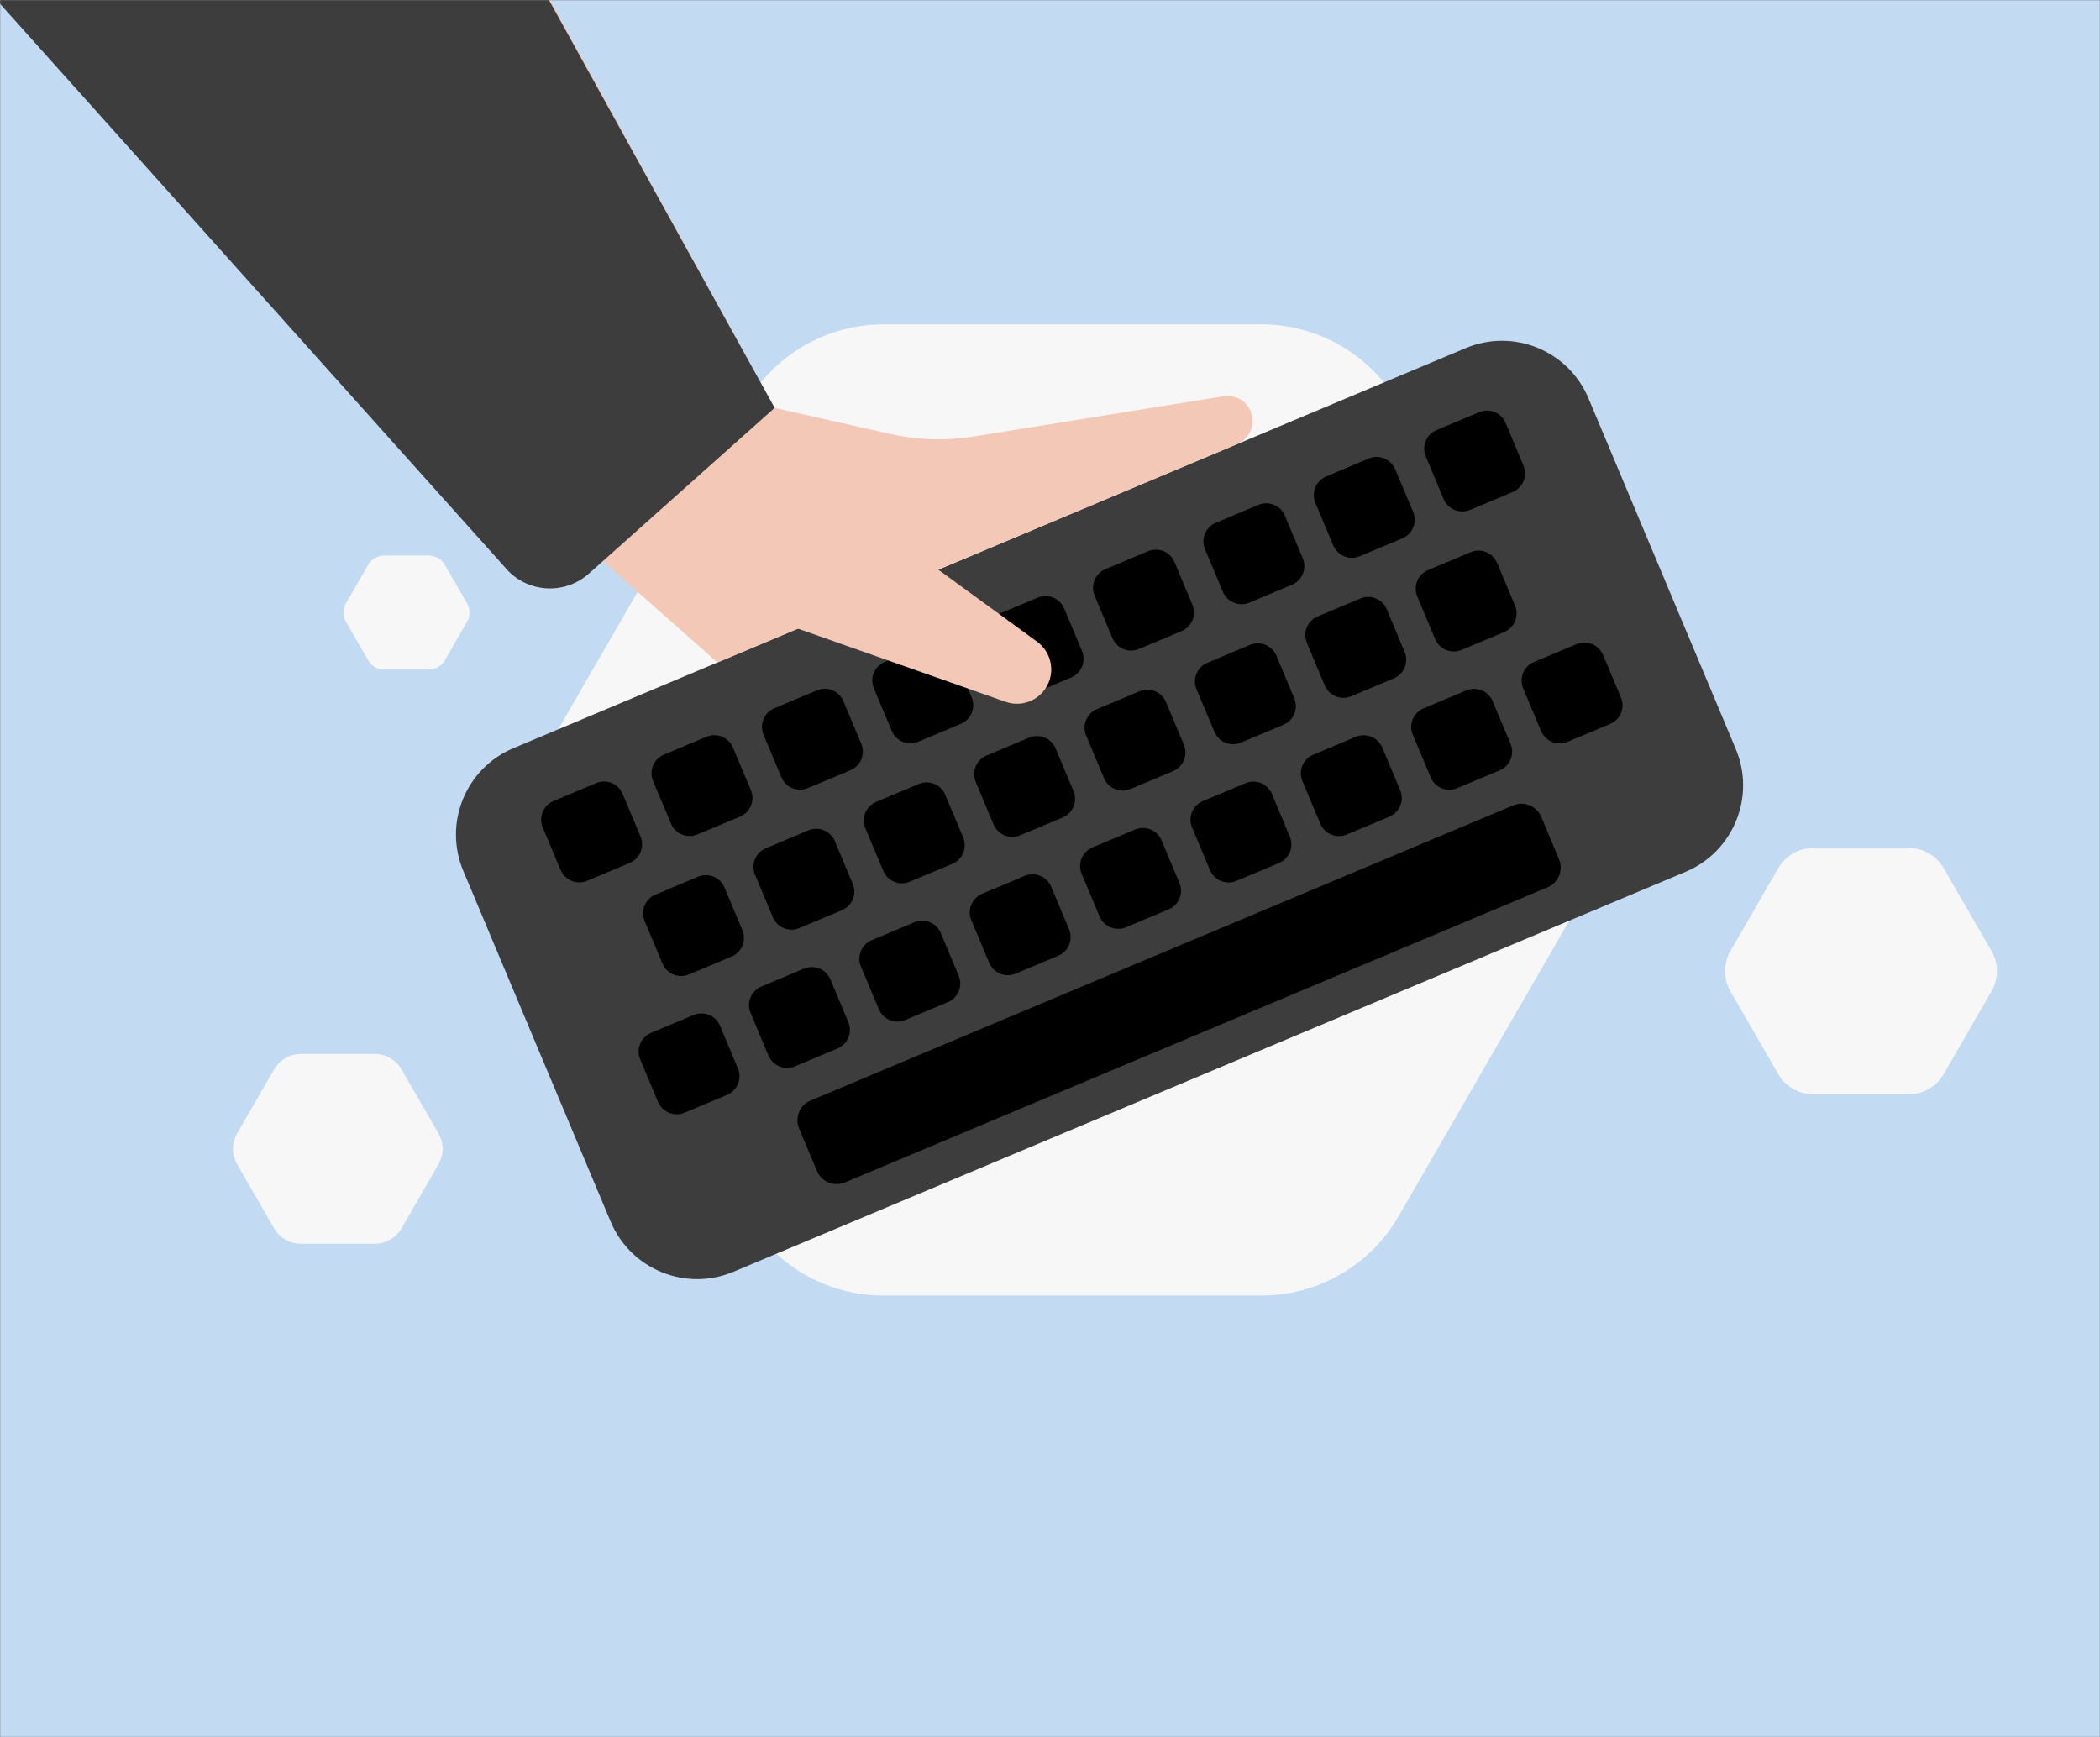 <svg width="967" height="800" viewBox="0 0 967 800" fill="none" xmlns="http://www.w3.org/2000/svg">
<rect x="0" y="0" width="967" height="800" fill="#808080" stroke="none"/>
<mask id="mask0_2824_10630" style="mask-type:alpha" maskUnits="userSpaceOnUse" x="0" y="0" width="967" height="800">
<rect width="967" height="800" fill="#C2DBF3"/>
</mask>
<g mask="url(#mask0_2824_10630)">
<rect width="967" height="800" fill="#C2DBF3"/>
<path d="M580.809 149.371H406.839C380.769 149.371 356.689 163.281 343.659 185.851L256.679 336.511C243.649 359.081 243.649 386.891 256.679 409.471L343.659 560.131C356.689 582.701 380.779 596.611 406.839 596.611H580.809C606.879 596.611 630.959 582.701 643.989 560.131L730.969 409.471C743.999 386.901 743.999 359.091 730.969 336.511L643.989 185.851C630.959 163.281 606.869 149.371 580.809 149.371Z" fill="#F7F7F7"/>
<path d="M878.989 390.531H834.889C828.279 390.531 822.179 394.051 818.869 399.781L796.819 437.971C793.519 443.691 793.519 450.741 796.819 456.461L818.869 494.651C822.169 500.371 828.279 503.901 834.889 503.901H878.989C885.599 503.901 891.699 500.381 895.009 494.651L917.059 456.461C920.359 450.741 920.359 443.691 917.059 437.971L895.009 399.781C891.709 394.061 885.599 390.531 878.989 390.531Z" fill="#F7F7F7"/>
<path d="M172.549 485.352H138.559C133.469 485.352 128.759 488.072 126.209 492.482L109.209 521.922C106.659 526.332 106.659 531.772 109.209 536.182L126.209 565.622C128.759 570.032 133.459 572.752 138.559 572.752H172.549C177.639 572.752 182.349 570.032 184.899 565.622L201.899 536.182C204.449 531.772 204.449 526.332 201.899 521.922L184.899 492.482C182.349 488.072 177.649 485.352 172.549 485.352Z" fill="#F7F7F7"/>
<path d="M197.399 255.83H176.969C173.909 255.83 171.079 257.46 169.549 260.11L159.329 277.8C157.799 280.45 157.799 283.72 159.329 286.37L169.549 304.06C171.079 306.71 173.909 308.34 176.969 308.34H197.399C200.459 308.34 203.289 306.71 204.819 304.06L215.039 286.37C216.569 283.72 216.569 280.45 215.039 277.8L204.819 260.11C203.289 257.46 200.459 255.83 197.399 255.83Z" fill="#F7F7F7"/>
<path d="M776.2 401.46L337.73 585.66C315.74 594.9 290.43 584.56 281.19 562.57L213.34 401.06C204.1 379.07 214.44 353.76 236.43 344.52L674.9 160.32C696.89 151.08 722.2 161.42 731.44 183.41L799.29 344.92C808.52 366.91 798.19 392.22 776.2 401.46Z" fill="#3D3D3D"/>
<path d="M289.969 397.381L270.339 405.621C265.609 407.611 260.159 405.381 258.169 400.651L249.929 381.021C247.939 376.291 250.169 370.841 254.899 368.851L274.529 360.611C279.259 358.621 284.709 360.851 286.699 365.581L294.939 385.211C296.929 389.941 294.699 395.391 289.969 397.381Z" fill="black"/>
<path d="M340.79 376.031L321.16 384.271C316.43 386.261 310.98 384.031 308.99 379.301L300.75 359.671C298.76 354.941 300.99 349.491 305.72 347.501L325.35 339.261C330.08 337.271 335.53 339.501 337.52 344.231L345.76 363.861C347.75 368.591 345.53 374.041 340.79 376.031Z" fill="black"/>
<path d="M391.62 354.68L371.99 362.92C367.26 364.91 361.81 362.68 359.82 357.95L351.58 338.32C349.59 333.59 351.82 328.14 356.55 326.15L376.18 317.91C380.91 315.92 386.36 318.15 388.35 322.88L396.59 342.51C398.58 347.24 396.35 352.69 391.62 354.68Z" fill="black"/>
<path d="M442.44 333.33L422.81 341.57C418.08 343.56 412.63 341.33 410.64 336.6L402.4 316.97C400.41 312.24 402.64 306.79 407.37 304.8L427 296.56C431.73 294.57 437.18 296.8 439.17 301.53L447.41 321.16C449.4 325.89 447.18 331.34 442.44 333.33Z" fill="black"/>
<path d="M493.27 311.981L473.64 320.221C468.91 322.211 463.46 319.981 461.47 315.251L453.23 295.621C451.24 290.891 453.47 285.441 458.2 283.451L477.83 275.211C482.56 273.221 488.01 275.451 490 280.181L498.24 299.811C500.23 304.541 498 309.991 493.27 311.981Z" fill="black"/>
<path d="M544.09 290.621L524.46 298.861C519.73 300.851 514.28 298.621 512.29 293.891L504.05 274.261C502.06 269.531 504.29 264.081 509.02 262.091L528.65 253.851C533.38 251.861 538.83 254.091 540.82 258.821L549.06 278.451C551.05 283.191 548.83 288.641 544.09 290.621Z" fill="black"/>
<path d="M594.92 269.272L575.29 277.512C570.56 279.502 565.11 277.272 563.12 272.542L554.881 252.912C552.891 248.182 555.12 242.732 559.85 240.742L579.48 232.502C584.21 230.512 589.66 232.742 591.65 237.472L599.89 257.102C601.88 261.832 599.65 267.282 594.92 269.272Z" fill="black"/>
<path d="M645.739 247.92L626.109 256.16C621.379 258.15 615.929 255.92 613.939 251.19L605.699 231.56C603.709 226.83 605.939 221.38 610.669 219.39L630.299 211.15C635.029 209.16 640.479 211.39 642.469 216.12L650.709 235.75C652.699 240.48 650.479 245.93 645.739 247.92Z" fill="black"/>
<path d="M696.569 226.57L676.939 234.81C672.209 236.8 666.759 234.57 664.769 229.84L656.529 210.22C654.539 205.49 656.769 200.04 661.499 198.05L681.129 189.81C685.859 187.82 691.309 190.05 693.299 194.78L701.539 214.41C703.529 219.13 701.299 224.58 696.569 226.57Z" fill="black"/>
<path d="M336.879 440.5L317.249 448.74C312.519 450.73 307.07 448.5 305.08 443.77L296.839 424.14C294.849 419.41 297.079 413.96 301.809 411.97L321.439 403.73C326.169 401.74 331.62 403.97 333.61 408.7L341.849 428.33C343.839 433.06 341.609 438.51 336.879 440.5Z" fill="black"/>
<path d="M387.7 419.15L368.07 427.391C363.34 429.381 357.89 427.151 355.9 422.421L347.66 402.791C345.67 398.061 347.9 392.61 352.63 390.62L372.26 382.38C376.99 380.39 382.44 382.621 384.43 387.351L392.67 406.981C394.66 411.711 392.44 417.16 387.7 419.15Z" fill="black"/>
<path d="M438.53 397.791L418.9 406.031C414.17 408.021 408.72 405.791 406.73 401.061L398.49 381.431C396.5 376.701 398.73 371.251 403.46 369.261L423.09 361.021C427.82 359.031 433.27 361.261 435.26 365.991L443.5 385.621C445.49 390.361 443.26 395.811 438.53 397.791Z" fill="black"/>
<path d="M489.35 376.442L469.72 384.682C464.99 386.672 459.54 384.442 457.55 379.712L449.31 360.082C447.32 355.352 449.55 349.902 454.28 347.912L473.91 339.672C478.64 337.682 484.09 339.912 486.08 344.642L494.32 364.272C496.31 369.002 494.09 374.452 489.35 376.442Z" fill="black"/>
<path d="M540.18 355.09L520.55 363.33C515.82 365.32 510.37 363.09 508.38 358.36L500.14 338.73C498.15 334 500.38 328.55 505.11 326.56L524.74 318.32C529.47 316.33 534.92 318.56 536.91 323.29L545.15 342.92C547.14 347.65 544.91 353.1 540.18 355.09Z" fill="black"/>
<path d="M591.01 333.74L571.38 341.98C566.65 343.97 561.2 341.74 559.21 337.01L550.97 317.38C548.98 312.65 551.21 307.2 555.94 305.21L575.57 296.97C580.3 294.98 585.75 297.21 587.74 301.94L595.98 321.57C597.96 326.3 595.74 331.75 591.01 333.74Z" fill="black"/>
<path d="M641.829 312.391L622.199 320.631C617.469 322.621 612.019 320.391 610.029 315.661L601.789 296.031C599.799 291.301 602.029 285.851 606.759 283.861L626.389 275.621C631.119 273.631 636.569 275.861 638.559 280.591L646.799 300.221C648.789 304.951 646.559 310.401 641.829 312.391Z" fill="black"/>
<path d="M692.659 291.041L673.029 299.281C668.299 301.271 662.849 299.041 660.859 294.311L652.619 274.681C650.629 269.951 652.859 264.501 657.589 262.511L677.219 254.271C681.949 252.281 687.399 254.511 689.389 259.241L697.629 278.871C699.609 283.601 697.389 289.051 692.659 291.041Z" fill="black"/>
<path d="M334.829 504.18L315.199 512.42C310.469 514.41 305.019 512.18 303.029 507.45L294.789 487.82C292.799 483.09 295.029 477.64 299.759 475.65L319.389 467.41C324.119 465.42 329.569 467.65 331.559 472.38L339.799 492.01C341.789 496.74 339.569 502.19 334.829 504.18Z" fill="black"/>
<path d="M385.659 482.83L366.029 491.07C361.299 493.06 355.849 490.83 353.859 486.1L345.619 466.47C343.629 461.74 345.859 456.29 350.589 454.3L370.219 446.06C374.949 444.07 380.399 446.3 382.389 451.03L390.629 470.66C392.619 475.39 390.389 480.84 385.659 482.83Z" fill="black"/>
<path d="M436.479 461.481L416.849 469.721C412.119 471.711 406.669 469.481 404.679 464.751L396.439 445.121C394.449 440.391 396.679 434.941 401.409 432.951L421.039 424.711C425.769 422.721 431.219 424.951 433.209 429.681L441.449 449.311C443.439 454.041 441.219 459.491 436.479 461.481Z" fill="black"/>
<path d="M487.309 440.121L467.679 448.361C462.949 450.351 457.499 448.121 455.509 443.391L447.269 423.761C445.279 419.031 447.509 413.581 452.239 411.591L471.869 403.351C476.599 401.361 482.049 403.591 484.039 408.321L492.279 427.951C494.269 432.691 492.039 438.141 487.309 440.121Z" fill="black"/>
<path d="M538.129 418.772L518.499 427.012C513.769 429.002 508.32 426.772 506.33 422.042L498.089 402.412C496.099 397.682 498.329 392.232 503.059 390.242L522.689 382.002C527.419 380.012 532.87 382.242 534.86 386.972L543.099 406.602C545.089 411.332 542.869 416.782 538.129 418.772Z" fill="black"/>
<path d="M588.96 397.42L569.33 405.66C564.6 407.65 559.15 405.42 557.16 400.69L548.92 381.06C546.93 376.33 549.16 370.88 553.89 368.89L573.52 360.65C578.25 358.66 583.7 360.89 585.69 365.62L593.93 385.25C595.92 389.98 593.69 395.43 588.96 397.42Z" fill="black"/>
<path d="M639.78 376.07L620.15 384.31C615.42 386.3 609.97 384.07 607.98 379.34L599.74 359.71C597.75 354.98 599.98 349.53 604.71 347.54L624.34 339.3C629.07 337.31 634.52 339.54 636.51 344.27L644.75 363.9C646.74 368.63 644.52 374.08 639.78 376.07Z" fill="black"/>
<path d="M690.61 354.721L670.98 362.961C666.25 364.951 660.8 362.721 658.81 357.991L650.57 338.361C648.58 333.631 650.81 328.181 655.54 326.191L675.17 317.951C679.9 315.961 685.35 318.191 687.34 322.921L695.58 342.551C697.57 347.281 695.34 352.731 690.61 354.721Z" fill="black"/>
<path d="M741.43 333.371L721.8 341.611C717.07 343.601 711.62 341.371 709.63 336.641L701.39 317.011C699.4 312.281 701.63 306.831 706.36 304.841L725.99 296.601C730.72 294.611 736.17 296.841 738.16 301.571L746.4 321.201C748.39 325.931 746.17 331.381 741.43 333.371Z" fill="black"/>
<path d="M712.63 408.59L389.09 544.51C384.07 546.62 378.29 544.26 376.18 539.24L367.98 519.71C365.87 514.69 368.23 508.91 373.25 506.8L696.79 370.88C701.81 368.77 707.59 371.13 709.7 376.15L717.9 395.68C720.01 400.7 717.65 406.48 712.63 408.59Z" fill="black"/>
<path d="M330.37 305.06L232.15 218.22L96 97.77L201.09 -95L356.7 187.83L409.8 199.81C422.46 202.67 435.55 203.08 448.37 201.01L563.41 182.48C568.84 181.61 574.13 184.68 576.05 189.84C578.21 195.64 575.41 202.1 569.71 204.5L330.37 305.06Z" fill="#F3C8B7"/>
<path d="M358.709 286.421L463.019 323.181C470.369 325.771 478.499 322.621 482.189 315.761C485.929 308.811 483.959 300.161 477.579 295.511L422.269 255.191L358.709 286.421Z" fill="#F3C8B7"/>
<path d="M356.7 187.831L271.2 264.121C259.73 274.361 242.03 272.951 232.32 261.021L-2 -0.5H84.5H252.5L356.7 187.831Z" fill="#3D3D3D"/>
</g>
</svg>
